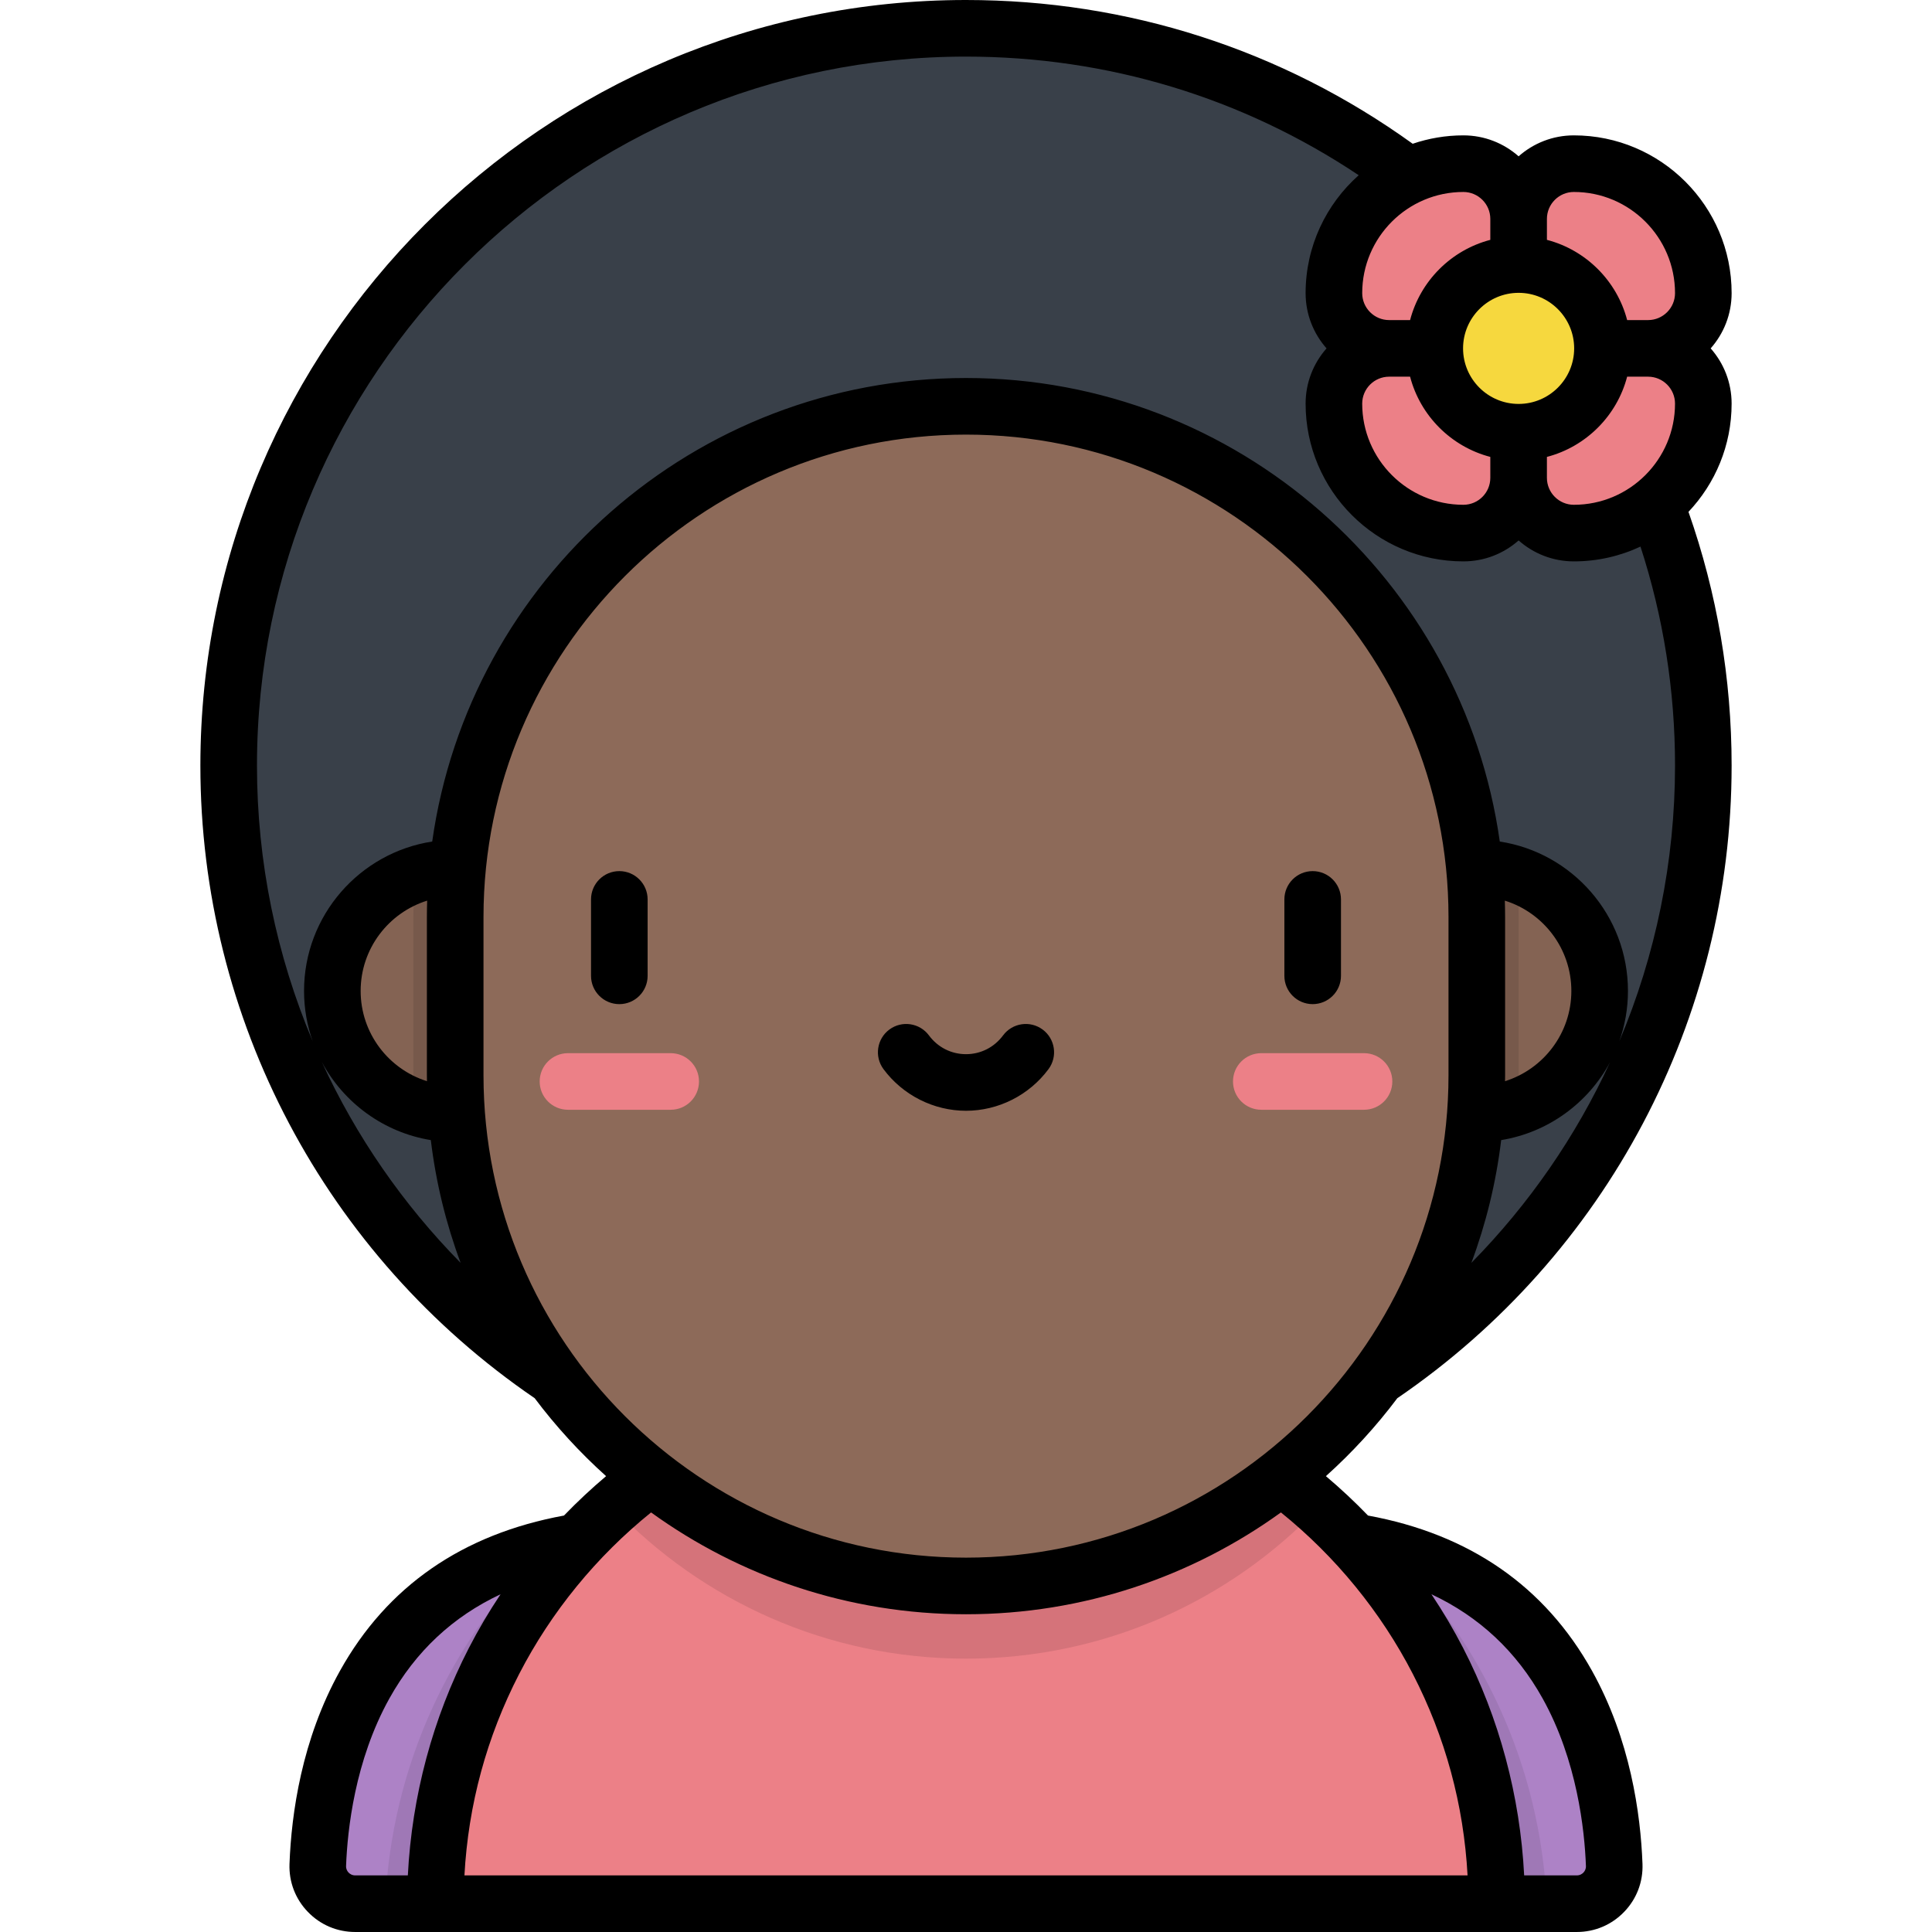 <?xml version="1.0" encoding="iso-8859-1"?>
<!-- Generator: Adobe Illustrator 19.0.0, SVG Export Plug-In . SVG Version: 6.00 Build 0)  -->
<svg version="1.1" id="Layer_1" xmlns="http://www.w3.org/2000/svg" xmlns:xlink="http://www.w3.org/1999/xlink" x="0px" y="0px"
	 viewBox="0 0 512 512" style="enable-background:new 0 0 512 512;" xml:space="preserve">
<circle style="fill:#394049;" cx="256" cy="202.9" r="195.4"/>
<circle style="fill:#8D6A59;" cx="120.63" cy="262.61" r="32.556"/>
<circle style="opacity:0.07;enable-background:new    ;" cx="120.63" cy="262.61" r="32.556"/>
<path style="opacity:0.1;enable-background:new    ;" d="M120.631,230.054c-3.718,0-7.286,0.632-10.614,1.779
	c-0.303,3.698-0.465,7.435-0.465,11.211v41.881c0,2.82,0.097,5.618,0.267,8.395c3.384,1.192,7.021,1.846,10.813,1.846
	c17.98,0,32.556-14.576,32.556-32.556S138.612,230.054,120.631,230.054z"/>
<circle style="fill:#8D6A59;" cx="391.37" cy="262.61" r="32.556"/>
<circle style="opacity:0.07;enable-background:new    ;" cx="391.37" cy="262.61" r="32.556"/>
<path style="opacity:0.1;enable-background:new    ;" d="M391.369,230.054c3.718,0,7.286,0.632,10.614,1.779
	c0.303,3.698,0.465,7.435,0.465,11.211v41.881c0,2.82-0.097,5.618-0.267,8.395c-3.384,1.192-7.021,1.846-10.813,1.846
	c-17.98,0-32.556-14.576-32.556-32.556C358.813,244.63,373.389,230.054,391.369,230.054z"/>
<path style="fill:#AD82C6;" d="M153.188,408.574c-59.675,9.541-68.119,62.908-68.97,85.654c-0.21,5.615,4.297,10.271,9.916,10.271
	h59.054V408.574z"/>
<path style="opacity:0.08;enable-background:new    ;" d="M144.22,410.44c-24.651,24.129-40.461,57.25-42.119,94.06h51.086v-95.926
	C150.055,409.075,147.077,409.708,144.22,410.44z"/>
<path style="fill:#AD82C6;" d="M358.813,408.574c59.675,9.541,68.119,62.908,68.97,85.654c0.21,5.615-4.297,10.271-9.916,10.271
	h-59.054V408.574z"/>
<path style="opacity:0.08;enable-background:new    ;" d="M367.78,410.44c24.651,24.129,40.461,57.25,42.119,94.06h-51.087v-95.926
	C361.945,409.075,364.924,409.708,367.78,410.44z"/>
<path style="fill:#EC8087;" d="M396.623,504.5c0-77.664-62.959-140.623-140.623-140.623S115.377,426.836,115.377,504.5H396.623z"/>
<path style="opacity:0.1;enable-background:new    ;" d="M256,363.877c-35.903,0-68.657,13.462-93.508,35.605
	c23.52,24.689,56.717,40.075,93.508,40.075l0,0c36.791,0,69.988-15.386,93.508-40.075C324.657,377.339,291.903,363.877,256,363.877z
	"/>
<path style="fill:#8D6A59;" d="M256,107.675L256,107.675c-74.762,0-135.369,60.607-135.369,135.369v41.881
	c0,74.762,60.607,135.369,135.369,135.369l0,0c74.762,0,135.369-60.607,135.369-135.369v-41.881
	C391.369,168.282,330.762,107.675,256,107.675z"/>
<g>
	<path style="fill:#EC8087;" d="M177.741,294.1H150.52c-4.143,0-7.5-3.358-7.5-7.5s3.357-7.5,7.5-7.5h27.222
		c4.143,0,7.5,3.358,7.5,7.5C185.241,290.742,181.884,294.1,177.741,294.1z"/>
	<path style="fill:#EC8087;" d="M361.481,294.1h-27.223c-4.143,0-7.5-3.358-7.5-7.5s3.357-7.5,7.5-7.5h27.223
		c4.143,0,7.5,3.358,7.5,7.5S365.624,294.1,361.481,294.1z"/>
	<path style="fill:#EC8087;" d="M417.087,43.375L417.087,43.375c-8.085,0-14.639,6.554-14.639,14.639v34.311h34.31
		c8.085,0,14.639-6.554,14.639-14.639l0,0C451.398,58.736,436.037,43.375,417.087,43.375z"/>
	<path style="fill:#EC8087;" d="M353.499,77.685L353.499,77.685c0,8.085,6.554,14.639,14.639,14.639h34.311v-34.31
		c0-8.085-6.554-14.639-14.639-14.639l0,0C368.861,43.375,353.499,58.736,353.499,77.685z"/>
	<path style="fill:#EC8087;" d="M387.81,141.274L387.81,141.274c8.085,0,14.639-6.554,14.639-14.639v-34.31h-34.311
		c-8.085,0-14.639,6.554-14.639,14.639l0,0C353.499,125.912,368.861,141.274,387.81,141.274z"/>
	<path style="fill:#EC8087;" d="M451.398,106.963L451.398,106.963c0-8.085-6.554-14.639-14.639-14.639h-34.31v34.31
		c0,8.085,6.554,14.639,14.639,14.639l0,0C436.037,141.274,451.398,125.912,451.398,106.963z"/>
</g>
<circle style="fill:#F6D83E;" cx="402.45" cy="92.32" r="22.22"/>
<path d="M164.127,230.854c-4.143,0-7.5,3.358-7.5,7.5v20.251c0,4.142,3.357,7.5,7.5,7.5s7.5-3.358,7.5-7.5v-20.251
	C171.627,234.211,168.27,230.854,164.127,230.854z M453.347,92.324c3.451-3.905,5.551-9.03,5.551-14.639
	c0-23.054-18.757-41.811-41.811-41.811c-5.609,0-10.733,2.1-14.639,5.551c-3.905-3.451-9.03-5.551-14.639-5.551
	c-4.698,0-9.213,0.791-13.431,2.226C339.748,13.16,298.912,0,256,0C144.121,0,53.102,91.02,53.102,202.898
	c0,67.165,33.102,129.737,88.593,167.64c5.624,7.49,11.969,14.407,18.925,20.657c-3.894,3.286-7.619,6.773-11.158,10.441
	c-26.912,4.934-46.893,18.756-59.372,41.165c-10.149,18.225-12.872,37.874-13.369,51.147c-0.178,4.764,1.547,9.279,4.855,12.714
	c3.315,3.442,7.775,5.338,12.557,5.338h323.733c4.781,0,9.24-1.895,12.556-5.337c3.309-3.435,5.033-7.95,4.855-12.715
	c-0.497-13.273-3.22-32.921-13.369-51.147c-12.479-22.41-32.46-36.231-59.372-41.165c-3.538-3.668-7.263-7.155-11.157-10.44
	c6.956-6.25,13.301-13.167,18.925-20.657c55.491-37.904,88.593-100.476,88.593-167.64c0-23.072-3.847-45.67-11.433-67.251
	c7.079-7.493,11.433-17.587,11.433-28.684C458.898,101.354,456.798,96.23,453.347,92.324z M417.17,92.324
	c0,8.117-6.604,14.721-14.722,14.721c-8.117,0-14.721-6.604-14.721-14.721s6.604-14.721,14.721-14.721S417.17,84.207,417.17,92.324z
	 M387.81,50.875c3.936,0,7.139,3.202,7.139,7.139v5.55c-10.372,2.707-18.554,10.889-21.26,21.261h-5.55
	c-3.936,0-7.139-3.202-7.139-7.139C360.999,62.902,373.026,50.875,387.81,50.875z M368.138,99.824h5.55
	c2.707,10.372,10.889,18.554,21.26,21.261v5.55c0,3.936-3.202,7.139-7.139,7.139c-14.783,0-26.811-12.027-26.811-26.811
	C360.999,103.026,364.201,99.824,368.138,99.824z M85.287,281.434c5.778,10.806,16.365,18.664,28.884,20.704
	c1.363,11.3,4.049,22.198,7.9,32.534C106.743,319.098,94.323,301.074,85.287,281.434z M113.151,286.525
	c-10.174-3.189-17.576-12.703-17.576-23.915c0-11.231,7.427-20.759,17.628-23.932c-0.044,1.451-0.073,2.905-0.073,4.366v41.881
	C113.131,285.459,113.145,285.991,113.151,286.525z M94.134,497c-0.902,0-1.486-0.466-1.754-0.745
	c-0.322-0.334-0.699-0.909-0.668-1.746c0.356-9.524,2.322-27.959,11.483-44.411c6.942-12.466,16.82-21.683,29.458-27.602
	c-3.065,4.592-5.876,9.348-8.4,14.246c-9.574,18.578-15.101,39.267-16.171,60.258H94.134z M408.805,450.098
	c9.161,16.452,11.127,34.887,11.483,44.411c0.031,0.838-0.346,1.413-0.668,1.747c-0.268,0.278-0.852,0.744-1.753,0.744h-13.949
	c-1.07-20.991-6.597-41.68-16.171-60.258c-2.525-4.898-5.336-9.654-8.4-14.246C391.985,428.415,401.863,437.631,408.805,450.098z
	 M374.413,443.614c8.618,16.721,13.484,34.647,14.507,53.386H123.08c1.022-18.74,5.889-36.665,14.507-53.386
	c8.478-16.452,20.505-31.147,34.954-42.805c23.495,16.969,52.327,26.984,83.459,26.984s59.964-10.015,83.459-26.984
	C353.908,412.467,365.935,427.162,374.413,443.614z M383.869,284.924c0,70.507-57.362,127.869-127.869,127.869
	s-127.869-57.362-127.869-127.869v-41.881c0-70.507,57.362-127.869,127.869-127.869s127.869,57.362,127.869,127.869V284.924z
	 M389.929,334.671c3.852-10.336,6.537-21.234,7.9-32.534c12.508-2.037,23.087-9.883,28.869-20.673
	C417.664,301.092,405.249,319.106,389.929,334.671z M398.796,238.678c10.201,3.172,17.629,12.701,17.629,23.932
	c0,11.212-7.403,20.727-17.577,23.915c0.006-0.534,0.02-1.066,0.02-1.601v-41.881C398.869,241.582,398.84,240.128,398.796,238.678z
	 M429.126,275.969c1.484-4.181,2.299-8.676,2.299-13.359c0-20.017-14.76-36.652-33.967-39.594
	C387.69,153.687,327.981,100.175,256,100.175s-131.689,53.512-141.459,122.841c-19.207,2.943-33.966,19.577-33.966,39.594
	c0,4.688,0.817,9.186,2.303,13.37c-9.622-22.793-14.777-47.58-14.777-73.082C68.102,99.291,152.393,15,256,15
	c37.473,0,73.23,10.839,104.073,31.437c-8.625,7.665-14.074,18.83-14.074,31.249c0,5.609,2.101,10.734,5.551,14.639
	c-3.45,3.905-5.551,9.03-5.551,14.639c0,23.054,18.756,41.81,41.811,41.81c5.609,0,10.733-2.1,14.639-5.551
	c3.906,3.451,9.031,5.551,14.64,5.551c6.307,0,12.288-1.412,17.655-3.923c6.075,18.696,9.156,38.179,9.156,58.047
	C443.898,228.395,438.745,253.179,429.126,275.969z M417.087,133.774c-3.937,0-7.139-3.203-7.139-7.139v-5.55
	c10.372-2.707,18.555-10.889,21.261-21.261h5.549c3.937,0,7.14,3.202,7.14,7.139C443.898,121.747,431.871,133.774,417.087,133.774z
	 M436.759,84.824h-5.549c-2.707-10.372-10.889-18.554-21.261-21.261v-5.55c0-3.937,3.202-7.139,7.139-7.139
	c14.784,0,26.811,12.027,26.811,26.811C443.898,81.622,440.695,84.824,436.759,84.824z M276.31,272.84
	c-3.326-2.467-8.024-1.771-10.491,1.556c-2.344,3.159-5.922,4.971-9.818,4.971c-3.896,0-7.476-1.812-9.819-4.972
	c-2.469-3.326-7.165-4.022-10.492-1.555c-3.326,2.468-4.023,7.166-1.555,10.492c5.126,6.909,13.301,11.034,21.866,11.034
	c8.566,0,16.74-4.125,21.865-11.035C280.333,280.005,279.637,275.308,276.31,272.84z M340.373,238.354v20.251
	c0,4.142,3.358,7.5,7.5,7.5c4.143,0,7.5-3.358,7.5-7.5v-20.251c0-4.142-3.357-7.5-7.5-7.5
	C343.73,230.854,340.373,234.211,340.373,238.354z"/>
<g>
</g>
<g>
</g>
<g>
</g>
<g>
</g>
<g>
</g>
<g>
</g>
<g>
</g>
<g>
</g>
<g>
</g>
<g>
</g>
<g>
</g>
<g>
</g>
<g>
</g>
<g>
</g>
<g>
</g>
</svg>
